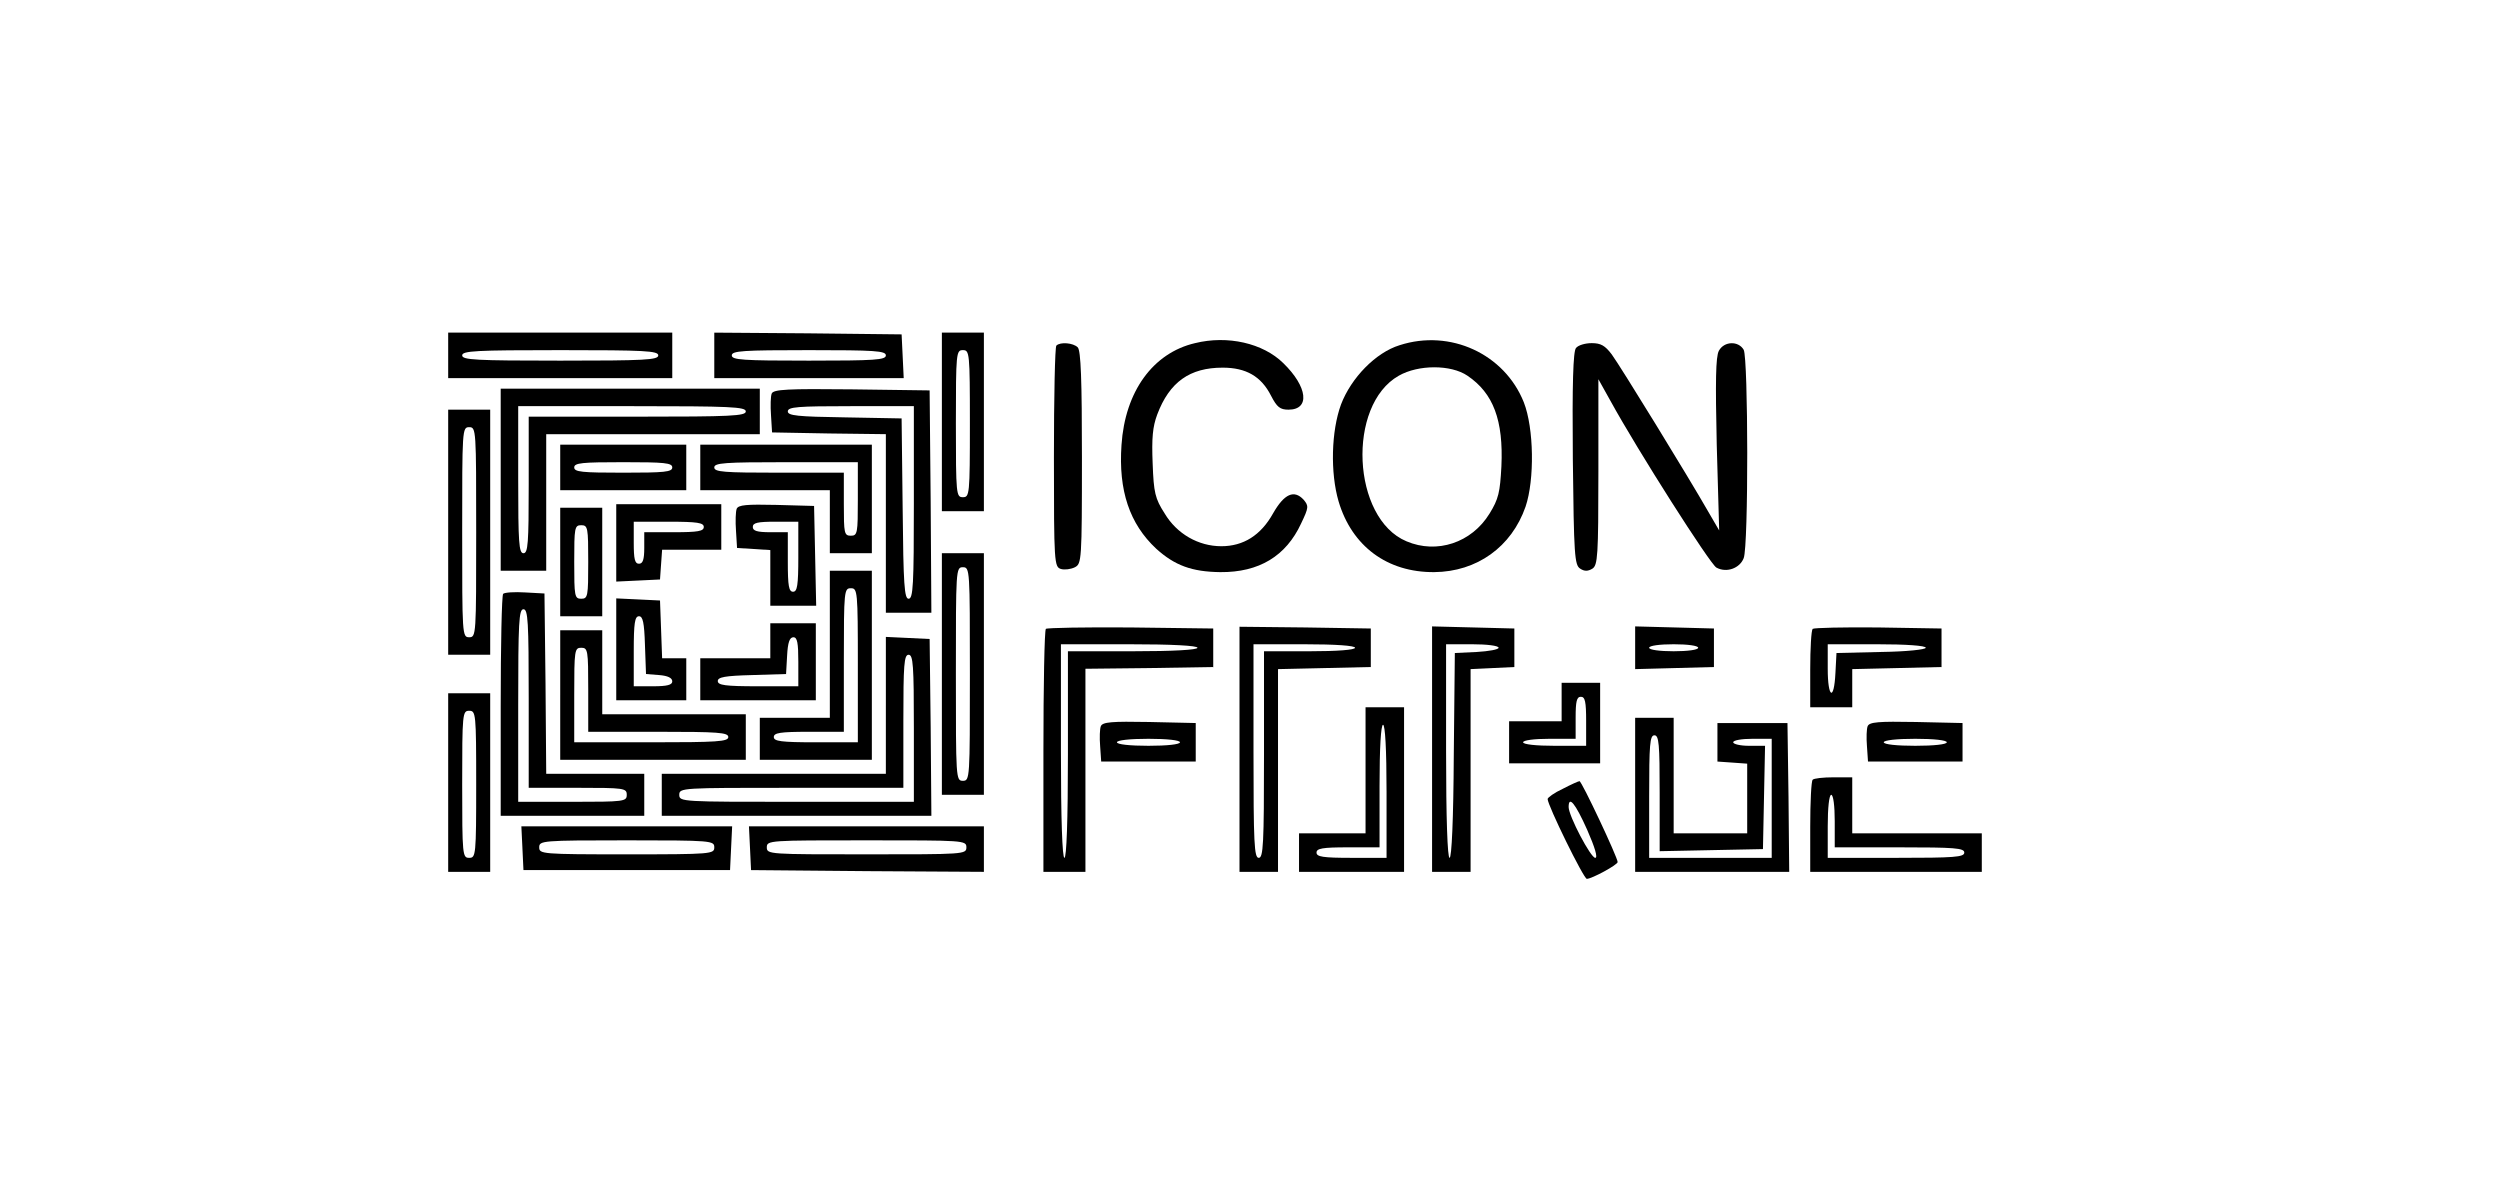 <?xml version="1.0" standalone="no"?>
<!DOCTYPE svg PUBLIC "-//W3C//DTD SVG 20010904//EN"
 "http://www.w3.org/TR/2001/REC-SVG-20010904/DTD/svg10.dtd">
<svg version="1.0" xmlns="http://www.w3.org/2000/svg"
 width="714pt" height="343pt" viewBox="0 0 714 343"
 preserveAspectRatio="xMidYMid meet">

<g transform="translate(0,343) scale(0.1,-0.1)"
fill="#000000" stroke="none">
<path d="M1280 2415 l0 -65 320 0 320 0 0 65 0 65 -320 0 -320 0 0 -65z m600
0 c0 -13 -38 -15 -280 -15 -242 0 -280 2 -280 15 0 13 38 15 280 15 242 0 280
-2 280 -15z"/>
<path d="M2040 2415 l0 -65 270 0 271 0 -3 63 -3 62 -267 3 -268 2 0 -65z
m490 0 c0 -13 -31 -15 -220 -15 -189 0 -220 2 -220 15 0 13 31 15 220 15 189
0 220 -2 220 -15z"/>
<path d="M2690 2225 l0 -255 60 0 60 0 0 255 0 255 -60 0 -60 0 0 -255z m80
-5 c0 -203 -1 -210 -20 -210 -19 0 -20 7 -20 210 0 203 1 210 20 210 19 0 20
-7 20 -210z"/>
<path d="M3413 2450 c-120 -28 -200 -138 -210 -291 -9 -130 23 -225 99 -296
53 -48 102 -66 183 -67 111 -1 188 46 231 139 22 46 22 50 7 68 -27 29 -55 17
-87 -39 -35 -63 -85 -94 -148 -94 -65 0 -127 35 -162 94 -27 42 -31 59 -34
142 -3 73 0 105 13 140 35 93 93 134 187 134 67 0 110 -25 138 -80 17 -33 26
-40 50 -40 62 0 55 65 -15 133 -58 57 -159 80 -252 57z"/>
<path d="M3997 2444 c-68 -21 -138 -93 -167 -169 -28 -76 -31 -195 -7 -277 38
-128 139 -203 273 -202 122 1 221 72 261 187 26 77 24 224 -5 298 -55 138
-210 210 -355 163z m194 -87 c74 -50 103 -127 97 -259 -4 -74 -8 -93 -34 -135
-51 -83 -150 -116 -237 -79 -156 65 -171 389 -22 473 56 32 149 32 196 0z"/>
<path d="M3017 2443 c-4 -3 -7 -147 -7 -319 0 -302 1 -313 20 -319 10 -3 28
-1 40 5 19 10 20 19 20 313 0 222 -3 306 -12 315 -13 13 -50 16 -61 5z"/>
<path d="M4501 2436 c-8 -9 -11 -101 -9 -316 3 -276 5 -304 21 -314 12 -8 22
-8 35 0 15 10 17 35 17 276 l0 265 34 -61 c79 -144 285 -467 303 -477 29 -16
67 -2 78 27 14 35 13 570 0 595 -15 26 -56 25 -71 -3 -9 -17 -10 -87 -6 -268
l7 -245 -32 55 c-56 98 -250 414 -275 448 -19 25 -31 32 -57 32 -19 0 -39 -6
-45 -14z"/>
<path d="M1430 2060 l0 -260 65 0 65 0 0 195 0 195 305 0 305 0 0 65 0 65
-370 0 -370 0 0 -260z m700 195 c0 -13 -41 -15 -310 -15 l-310 0 0 -195 c0
-167 -2 -195 -15 -195 -13 0 -15 30 -15 210 l0 210 325 0 c282 0 325 -2 325
-15z"/>
<path d="M2204 2306 c-3 -7 -4 -35 -2 -62 l3 -49 163 -3 162 -2 0 -255 0 -255
65 0 65 0 -2 318 -3 317 -223 3 c-183 2 -223 0 -228 -12z m406 -311 c0 -236
-2 -275 -15 -275 -12 0 -15 38 -17 258 l-3 257 -162 3 c-136 2 -163 5 -163 17
0 13 28 15 180 15 l180 0 0 -275z"/>
<path d="M1280 1910 l0 -350 60 0 60 0 0 350 0 350 -60 0 -60 0 0 -350z m80 0
c0 -293 0 -300 -20 -300 -20 0 -20 7 -20 300 0 293 0 300 20 300 20 0 20 -7
20 -300z"/>
<path d="M1600 2095 l0 -65 180 0 180 0 0 65 0 65 -180 0 -180 0 0 -65z m320
0 c0 -13 -22 -15 -140 -15 -118 0 -140 2 -140 15 0 13 22 15 140 15 118 0 140
-2 140 -15z"/>
<path d="M2000 2095 l0 -65 185 0 185 0 0 -90 0 -90 60 0 60 0 0 155 0 155
-245 0 -245 0 0 -65z m450 -90 c0 -98 -1 -105 -20 -105 -19 0 -20 7 -20 90 l0
90 -185 0 c-158 0 -185 2 -185 15 0 13 29 15 205 15 l205 0 0 -105z"/>
<path d="M1760 1880 l0 -111 63 3 62 3 3 43 3 42 85 0 84 0 0 65 0 65 -150 0
-150 0 0 -110z m250 45 c0 -12 -16 -15 -85 -15 l-85 0 0 -45 c0 -33 -4 -45
-15 -45 -12 0 -15 13 -15 60 l0 60 100 0 c82 0 100 -3 100 -15z"/>
<path d="M2104 1977 c-3 -8 -4 -36 -2 -63 l3 -49 48 -3 47 -3 0 -80 0 -79 65
0 66 0 -3 143 -3 142 -108 3 c-85 2 -108 0 -113 -11z m176 -137 c0 -82 -3
-100 -15 -100 -12 0 -15 16 -15 85 l0 85 -50 0 c-38 0 -50 4 -50 15 0 12 14
15 65 15 l65 0 0 -100z"/>
<path d="M1600 1825 l0 -155 60 0 60 0 0 155 0 155 -60 0 -60 0 0 -155z m80 0
c0 -98 -1 -105 -20 -105 -19 0 -20 7 -20 105 0 98 1 105 20 105 19 0 20 -7 20
-105z"/>
<path d="M2690 1505 l0 -345 60 0 60 0 0 345 0 345 -60 0 -60 0 0 -345z m80 0
c0 -298 0 -305 -20 -305 -20 0 -20 7 -20 305 0 298 0 305 20 305 20 0 20 -7
20 -305z"/>
<path d="M2370 1590 l0 -210 -100 0 -100 0 0 -60 0 -60 160 0 160 0 0 270 0
270 -60 0 -60 0 0 -210z m80 -60 l0 -220 -120 0 c-100 0 -120 3 -120 15 0 12
18 15 100 15 l100 0 0 205 c0 198 1 205 20 205 19 0 20 -7 20 -220z"/>
<path d="M1437 1734 c-4 -4 -7 -148 -7 -321 l0 -313 205 0 205 0 0 60 0 60
-140 0 -140 0 -2 258 -3 257 -55 3 c-31 2 -59 0 -63 -4z m73 -299 l0 -255 140
0 c133 0 140 -1 140 -20 0 -19 -7 -20 -155 -20 l-155 0 0 275 c0 238 2 275 15
275 13 0 15 -35 15 -255z"/>
<path d="M1760 1575 l0 -145 100 0 100 0 0 60 0 60 -35 0 -34 0 -3 83 -3 82
-62 3 -63 3 0 -146z m82 13 l3 -83 38 -3 c24 -2 37 -8 37 -18 0 -10 -14 -14
-55 -14 l-55 0 0 100 c0 81 3 100 15 100 11 0 15 -18 17 -82z"/>
<path d="M2200 1600 l0 -50 -100 0 -100 0 0 -60 0 -60 165 0 165 0 0 110 0
110 -65 0 -65 0 0 -50z m80 -60 l0 -70 -115 0 c-94 0 -115 3 -115 15 0 11 20
15 98 17 l97 3 3 53 c2 37 7 52 18 52 11 0 14 -16 14 -70z"/>
<path d="M2987 1634 c-4 -4 -7 -162 -7 -351 l0 -343 60 0 60 0 0 290 0 290
183 2 182 3 0 55 0 55 -236 3 c-129 1 -238 -1 -242 -4z m433 -54 c0 -6 -68
-10 -185 -10 l-185 0 0 -295 c0 -190 -4 -295 -10 -295 -6 0 -10 108 -10 305
l0 305 195 0 c123 0 195 -4 195 -10z"/>
<path d="M3540 1290 l0 -350 55 0 55 0 0 290 0 289 133 3 132 3 0 55 0 55
-187 3 -188 2 0 -350z m330 290 c0 -6 -50 -10 -130 -10 l-130 0 0 -295 c0
-256 -2 -295 -15 -295 -13 0 -15 41 -15 305 l0 305 145 0 c90 0 145 -4 145
-10z"/>
<path d="M4090 1290 l0 -350 55 0 55 0 0 290 0 289 63 3 62 3 0 55 0 55 -117
3 -118 3 0 -351z m190 290 c0 -5 -28 -10 -62 -12 l-63 -3 -3 -292 c-1 -184 -6
-293 -12 -293 -6 0 -10 111 -10 305 l0 305 75 0 c41 0 75 -4 75 -10z"/>
<path d="M4670 1580 l0 -61 113 3 112 3 0 55 0 55 -112 3 -113 3 0 -61z m180
0 c0 -6 -30 -10 -70 -10 -40 0 -70 4 -70 10 0 6 30 10 70 10 40 0 70 -4 70
-10z"/>
<path d="M5177 1634 c-4 -4 -7 -56 -7 -116 l0 -108 60 0 60 0 0 55 0 54 128 3
127 3 0 55 0 55 -181 3 c-99 1 -183 -1 -187 -4z m323 -54 c0 -5 -54 -11 -127
-12 l-128 -3 -3 -57 c-4 -82 -22 -72 -22 12 l0 70 140 0 c84 0 140 -4 140 -10z"/>
<path d="M1600 1445 l0 -185 265 0 265 0 0 65 0 65 -205 0 -205 0 0 120 0 120
-60 0 -60 0 0 -185z m80 15 l0 -120 200 0 c171 0 200 -2 200 -15 0 -13 -31
-15 -220 -15 l-220 0 0 135 c0 128 1 135 20 135 19 0 20 -7 20 -120z"/>
<path d="M2530 1415 l0 -195 -320 0 -320 0 0 -60 0 -60 385 0 385 0 -2 253 -3
252 -62 3 -63 3 0 -196z m80 -65 l0 -210 -335 0 c-328 0 -335 0 -335 20 0 20
7 20 320 20 l320 0 0 190 c0 162 2 190 15 190 13 0 15 -30 15 -210z"/>
<path d="M4460 1425 l0 -55 -75 0 -75 0 0 -60 0 -60 130 0 130 0 0 115 0 115
-55 0 -55 0 0 -55z m70 -55 l0 -70 -90 0 c-53 0 -90 4 -90 10 0 6 32 10 75 10
l75 0 0 60 c0 47 3 60 15 60 12 0 15 -14 15 -70z"/>
<path d="M1280 1195 l0 -255 60 0 60 0 0 255 0 255 -60 0 -60 0 0 -255z m80
-5 c0 -203 -1 -210 -20 -210 -19 0 -20 7 -20 210 0 203 1 210 20 210 19 0 20
-7 20 -210z"/>
<path d="M3900 1230 l0 -180 -95 0 -95 0 0 -55 0 -55 150 0 150 0 0 235 0 235
-55 0 -55 0 0 -180z m60 -60 l0 -190 -100 0 c-82 0 -100 3 -100 15 0 12 17 15
90 15 l90 0 0 175 c0 110 4 175 10 175 6 0 10 -70 10 -190z"/>
<path d="M4670 1160 l0 -220 220 0 220 0 -2 213 -3 212 -100 0 -100 0 0 -55 0
-55 43 -3 42 -3 0 -100 0 -99 -105 0 -105 0 0 165 0 165 -55 0 -55 0 0 -220z
m70 5 l0 -166 148 3 147 3 3 148 3 147 -46 0 c-25 0 -45 5 -45 10 0 6 25 10
55 10 l55 0 0 -170 0 -170 -175 0 -175 0 0 175 c0 149 2 175 15 175 13 0 15
-25 15 -165z"/>
<path d="M3144 1356 c-3 -7 -4 -33 -2 -57 l3 -44 135 0 135 0 0 55 0 55 -133
3 c-107 2 -133 0 -138 -12z m226 -46 c0 -6 -37 -10 -90 -10 -53 0 -90 4 -90
10 0 6 37 10 90 10 53 0 90 -4 90 -10z"/>
<path d="M5334 1356 c-3 -7 -4 -33 -2 -57 l3 -44 135 0 135 0 0 55 0 55 -133
3 c-107 2 -133 0 -138 -12z m226 -46 c0 -6 -37 -10 -90 -10 -53 0 -90 4 -90
10 0 6 37 10 90 10 53 0 90 -4 90 -10z"/>
<path d="M5177 1203 c-4 -3 -7 -64 -7 -135 l0 -128 245 0 245 0 0 55 0 55
-185 0 -185 0 0 80 0 80 -53 0 c-30 0 -57 -3 -60 -7z m63 -118 l0 -75 185 0
c158 0 185 -2 185 -15 0 -13 -28 -15 -195 -15 l-195 0 0 90 c0 53 4 90 10 90
6 0 10 -32 10 -75z"/>
<path d="M4463 1177 c-24 -11 -43 -25 -43 -29 0 -18 103 -228 112 -228 14 0
88 40 88 48 0 13 -103 232 -109 231 -3 0 -25 -10 -48 -22z m70 -117 c22 -50
31 -80 23 -80 -13 0 -76 120 -76 145 0 34 19 11 53 -65z"/>
<path d="M1492 1008 l3 -63 295 0 295 0 3 63 3 62 -301 0 -301 0 3 -62z m548
2 c0 -19 -7 -20 -250 -20 -243 0 -250 1 -250 20 0 19 7 20 250 20 243 0 250
-1 250 -20z"/>
<path d="M2142 1008 l3 -63 333 -3 332 -2 0 65 0 65 -335 0 -336 0 3 -62z
m618 2 c0 -20 -7 -20 -285 -20 -278 0 -285 0 -285 20 0 20 7 20 285 20 278 0
285 0 285 -20z"/>
</g>
</svg>
